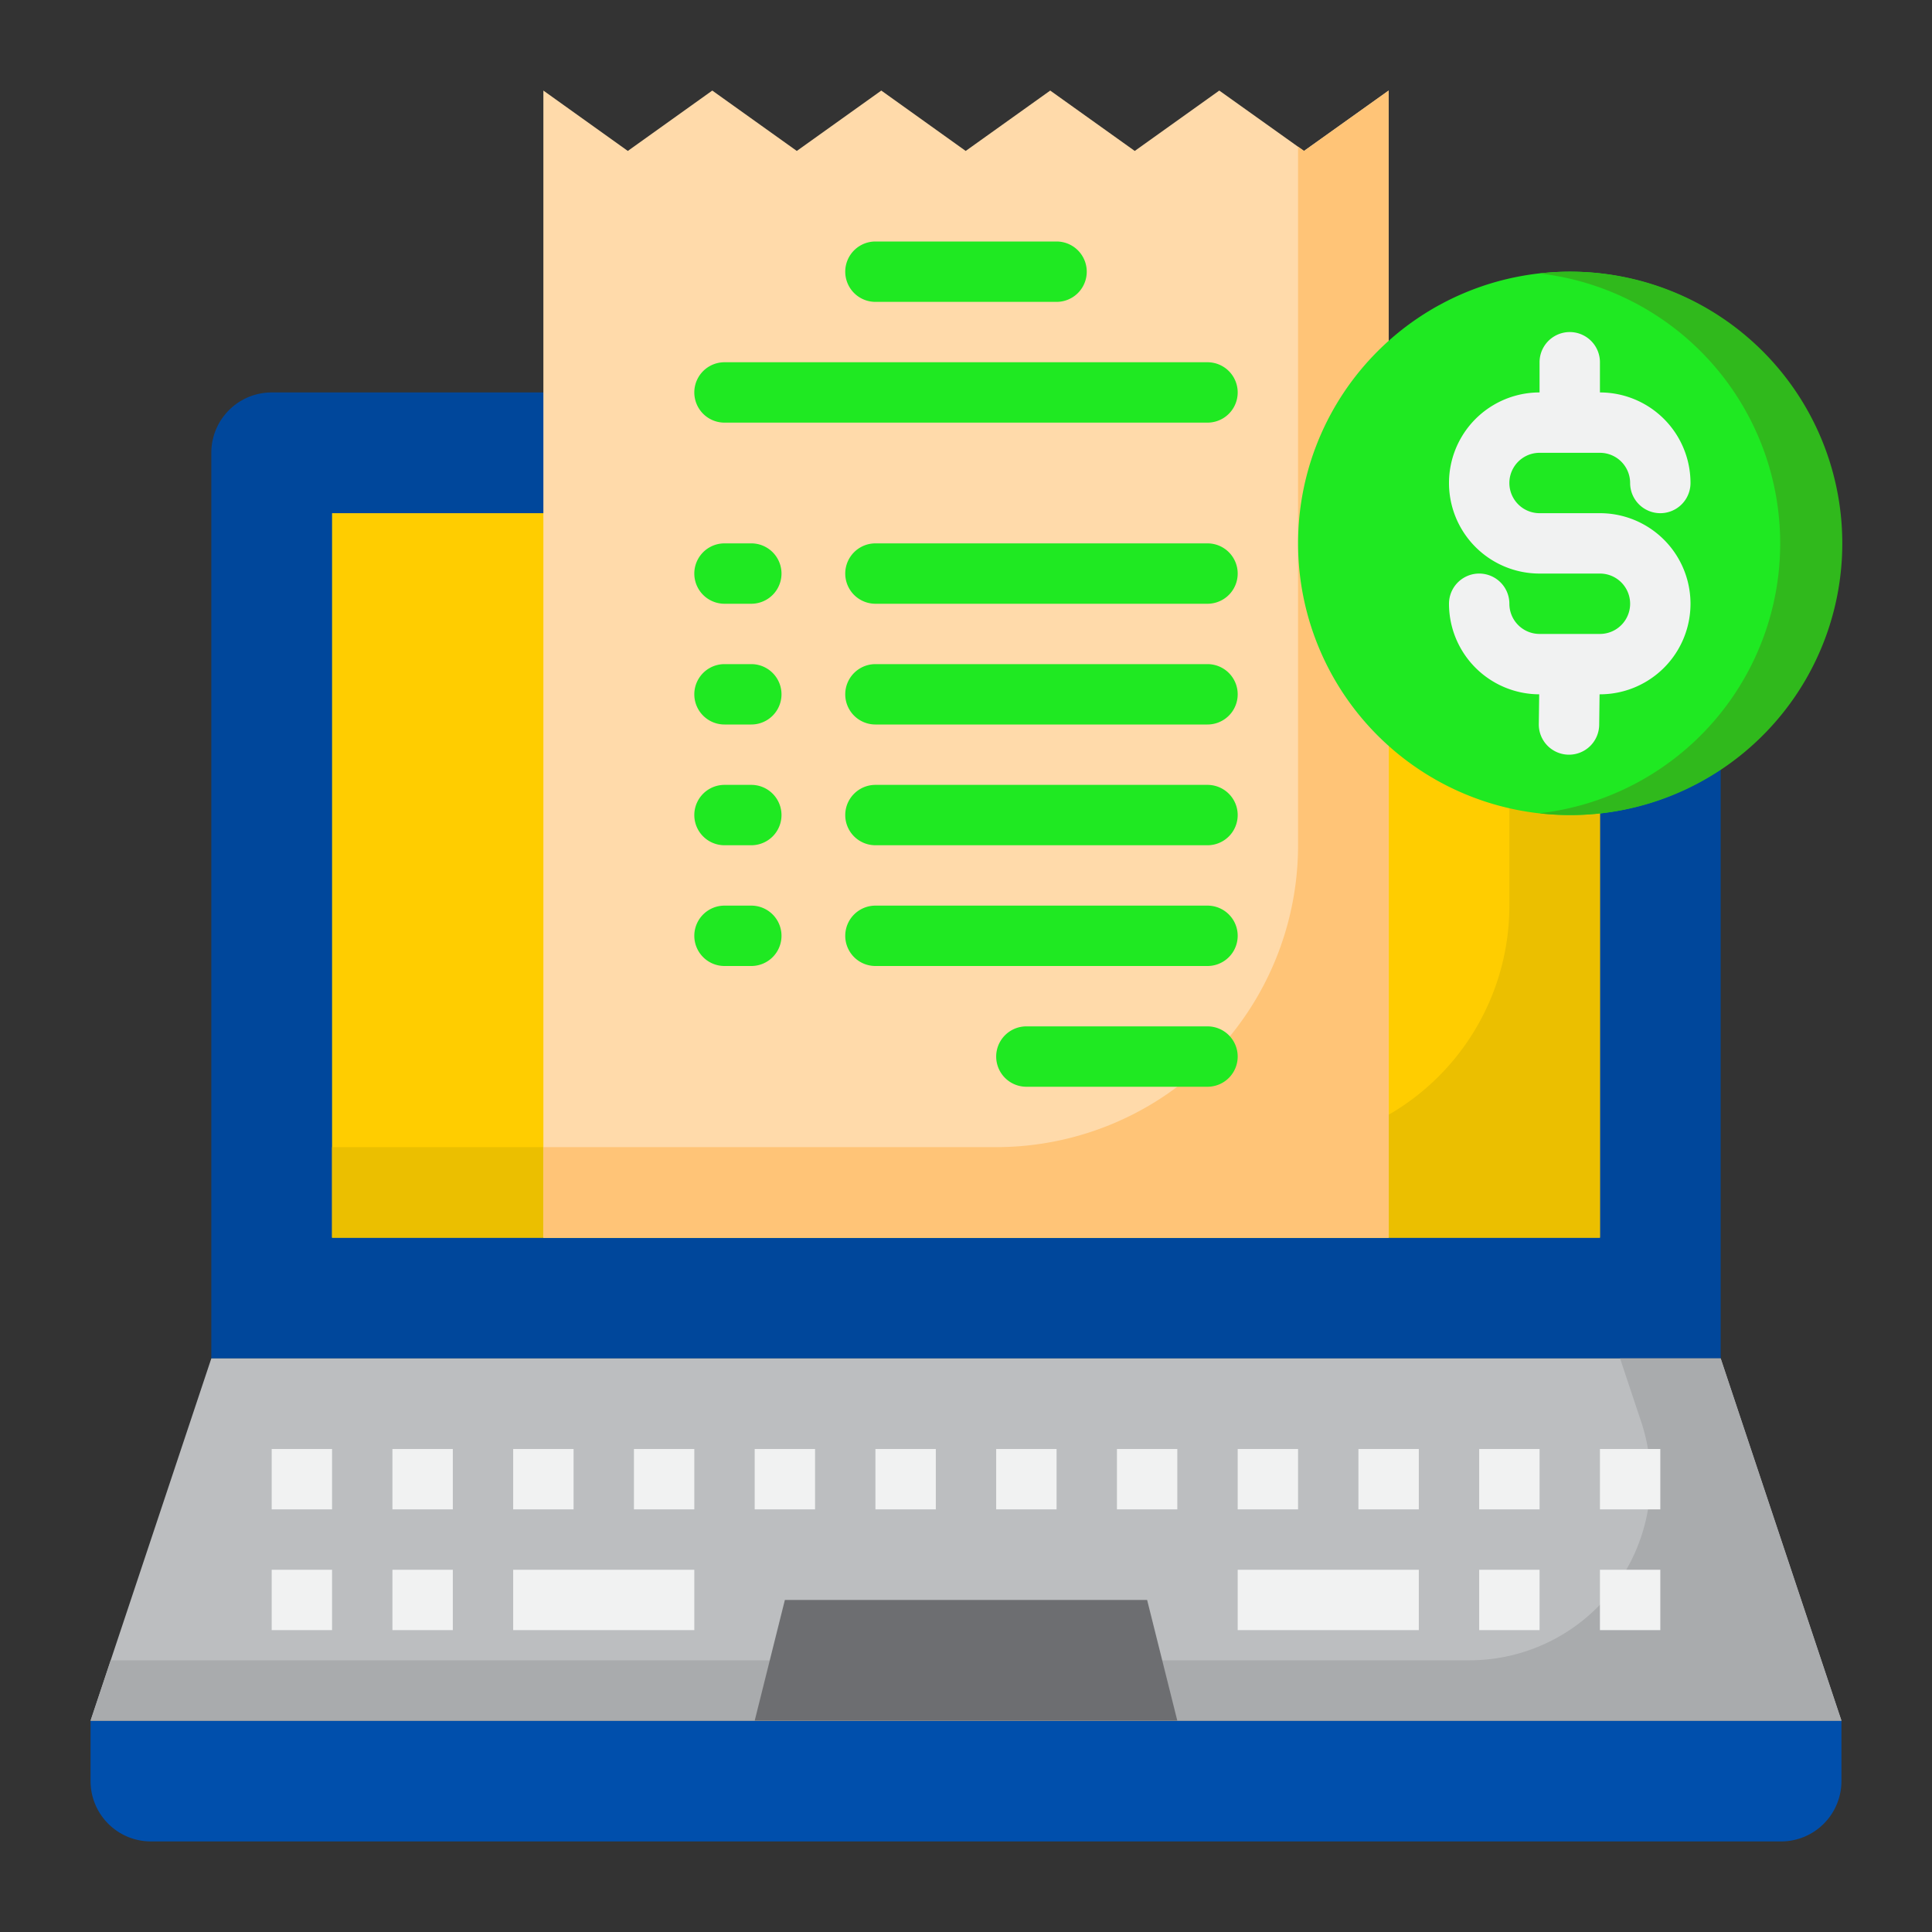 <?xml version="1.0"?>
<svg xmlns="http://www.w3.org/2000/svg" xmlns:xlink="http://www.w3.org/1999/xlink" xmlns:svgjs="http://svgjs.com/svgjs" version="1.1" width="512" height="512" x="0" y="0" viewBox="0 0 64 64" style="enable-background:new 0 0 512 512" xml:space="preserve" class=""><rect x="0" y="0" width="64" height="64" fill="#333333" stroke="none"/><g><script>
        // Catch errors if signal is already set by user agent or other extension
        try {
            Object.defineProperty(navigator, "globalPrivacyControl", {
                value: false,
                enumerable: true
            });
            // Remove script tag after execution
            document.currentScript.parentElement.removeChild(document.currentScript);
        } catch(e) {};
        </script><g xmlns="http://www.w3.org/2000/svg" id="Reciept"><path d="m9 13h46a2 2 0 0 1 2 2v30a0 0 0 0 1 0 0h-50a0 0 0 0 1 0 0v-30a2 2 0 0 1 2-2z" fill="#00479b" data-original="#00479b" style="" class=""/><path d="m11 17h42v24h-42z" fill="#ffcd00" data-original="#ffcd00" style="" class=""/><path d="m50 17v13a8 8 0 0 1 -8 8h-31v3h42v-24z" fill="#ebbf00" data-original="#ebbf00" style="" class=""/><path d="m5 61h54a2 2 0 0 0 2-2v-2h-58v2a2 2 0 0 0 2 2z" fill="#004fac" data-original="#004fac" style="" class=""/><path d="m57 45h-50l-4 12h22 14 22z" fill="#bcbec0" data-original="#bcbec0" style=""/><path d="m57 45h-3.333l.7 2.1a6 6 0 0 1 -5.692 7.9h-45.008l-.667 2h58z" fill="#a9abad" data-original="#a9abad" style="" class=""/><path d="m26 53-1 4h14l-1-4z" fill="#6d6e71" data-original="#6d6e71" style=""/><path d="m46 24.7v16.3h-28v-38l2.797 2 2.798-2 2.8 2 2.799-2 2.796 2 2.8-2 2.8 2 2.8-2 2.805 2 2.805-2v8.3z" fill="#ffdaaa" data-original="#ffdaaa" style=""/><path d="m43.2 5-.2-.139v23.139a10 10 0 0 1 -10 10h-15v3h28v-38z" fill="#ffc477" data-original="#ffc477" style="" class=""/><path d="m52 9a9 9 0 1 0 9 9 9 9 0 0 0 -9-9z" fill="#1fe922" data-original="#ff5023" style="" class=""/><path d="m52 9a8.935 8.935 0 0 0 -1 .059 9 9 0 0 1 0 17.882 9 9 0 1 0 1-17.941z" fill="#30b91c" data-original="#e54820" style="" class=""/><g fill="#f1f2f2"><path d="m53 21h-2a1 1 0 0 1 -1-1 1 1 0 0 0 -2 0 3 3 0 0 0 2.988 3l-.013.987a1 1 0 0 0 .986 1.013h.014a1 1 0 0 0 1-.986l.013-1.014h.012a3 3 0 0 0 0-6h-2a1 1 0 0 1 0-2h2a1 1 0 0 1 1 1 1 1 0 0 0 2 0 3 3 0 0 0 -3-3v-1a1 1 0 0 0 -2 0v1a3 3 0 0 0 0 6h2a1 1 0 0 1 0 2z" fill="#f1f2f2" data-original="#f1f2f2" style="" class=""/><path d="m37 48h2v2h-2z" fill="#f1f2f2" data-original="#f1f2f2" style="" class=""/><path d="m9 48h2v2h-2z" fill="#f1f2f2" data-original="#f1f2f2" style="" class=""/><path d="m13 48h2v2h-2z" fill="#f1f2f2" data-original="#f1f2f2" style="" class=""/><path d="m17 48h2v2h-2z" fill="#f1f2f2" data-original="#f1f2f2" style="" class=""/><path d="m21 48h2v2h-2z" fill="#f1f2f2" data-original="#f1f2f2" style="" class=""/><path d="m41 48h2v2h-2z" fill="#f1f2f2" data-original="#f1f2f2" style="" class=""/><path d="m45 48h2v2h-2z" fill="#f1f2f2" data-original="#f1f2f2" style="" class=""/><path d="m49 48h2v2h-2z" fill="#f1f2f2" data-original="#f1f2f2" style="" class=""/><path d="m25 48h2v2h-2z" fill="#f1f2f2" data-original="#f1f2f2" style="" class=""/><path d="m29 48h2v2h-2z" fill="#f1f2f2" data-original="#f1f2f2" style="" class=""/><path d="m33 48h2v2h-2z" fill="#f1f2f2" data-original="#f1f2f2" style="" class=""/><path d="m53 48h2v2h-2z" fill="#f1f2f2" data-original="#f1f2f2" style="" class=""/><path d="m41 52h6v2h-6z" fill="#f1f2f2" data-original="#f1f2f2" style="" class=""/><path d="m49 52h2v2h-2z" fill="#f1f2f2" data-original="#f1f2f2" style="" class=""/><path d="m53 52h2v2h-2z" fill="#f1f2f2" data-original="#f1f2f2" style="" class=""/><path d="m9 52h2v2h-2z" fill="#f1f2f2" data-original="#f1f2f2" style="" class=""/><path d="m13 52h2v2h-2z" fill="#f1f2f2" data-original="#f1f2f2" style="" class=""/><path d="m17 52h6v2h-6z" fill="#f1f2f2" data-original="#f1f2f2" style="" class=""/></g><path d="m29 10h6a1 1 0 0 0 0-2h-6a1 1 0 0 0 0 2z" fill="#1fe922" data-original="#ff5023" style="" class=""/><path d="m24 20h.888a1 1 0 1 0 0-2h-.888a1 1 0 0 0 0 2z" fill="#1fe922" data-original="#ff5023" style="" class=""/><path d="m40 18h-11a1 1 0 0 0 0 2h11a1 1 0 0 0 0-2z" fill="#1fe922" data-original="#ff5023" style="" class=""/><path d="m24 24h.888a1 1 0 1 0 0-2h-.888a1 1 0 0 0 0 2z" fill="#1fe922" data-original="#ff5023" style="" class=""/><path d="m40 22h-11a1 1 0 0 0 0 2h11a1 1 0 0 0 0-2z" fill="#1fe922" data-original="#ff5023" style="" class=""/><path d="m24 28h.888a1 1 0 1 0 0-2h-.888a1 1 0 0 0 0 2z" fill="#1fe922" data-original="#ff5023" style="" class=""/><path d="m40 26h-11a1 1 0 0 0 0 2h11a1 1 0 0 0 0-2z" fill="#1fe922" data-original="#ff5023" style="" class=""/><path d="m24 32h.888a1 1 0 1 0 0-2h-.888a1 1 0 0 0 0 2z" fill="#1fe922" data-original="#ff5023" style="" class=""/><path d="m40 30h-11a1 1 0 0 0 0 2h11a1 1 0 0 0 0-2z" fill="#1fe922" data-original="#ff5023" style="" class=""/><path d="m40 34h-6a1 1 0 0 0 0 2h6a1 1 0 0 0 0-2z" fill="#1fe922" data-original="#ff5023" style="" class=""/><path d="m24 14h16a1 1 0 0 0 0-2h-16a1 1 0 0 0 0 2z" fill="#1fe922" data-original="#ff5023" style="" class=""/></g></g></svg>
